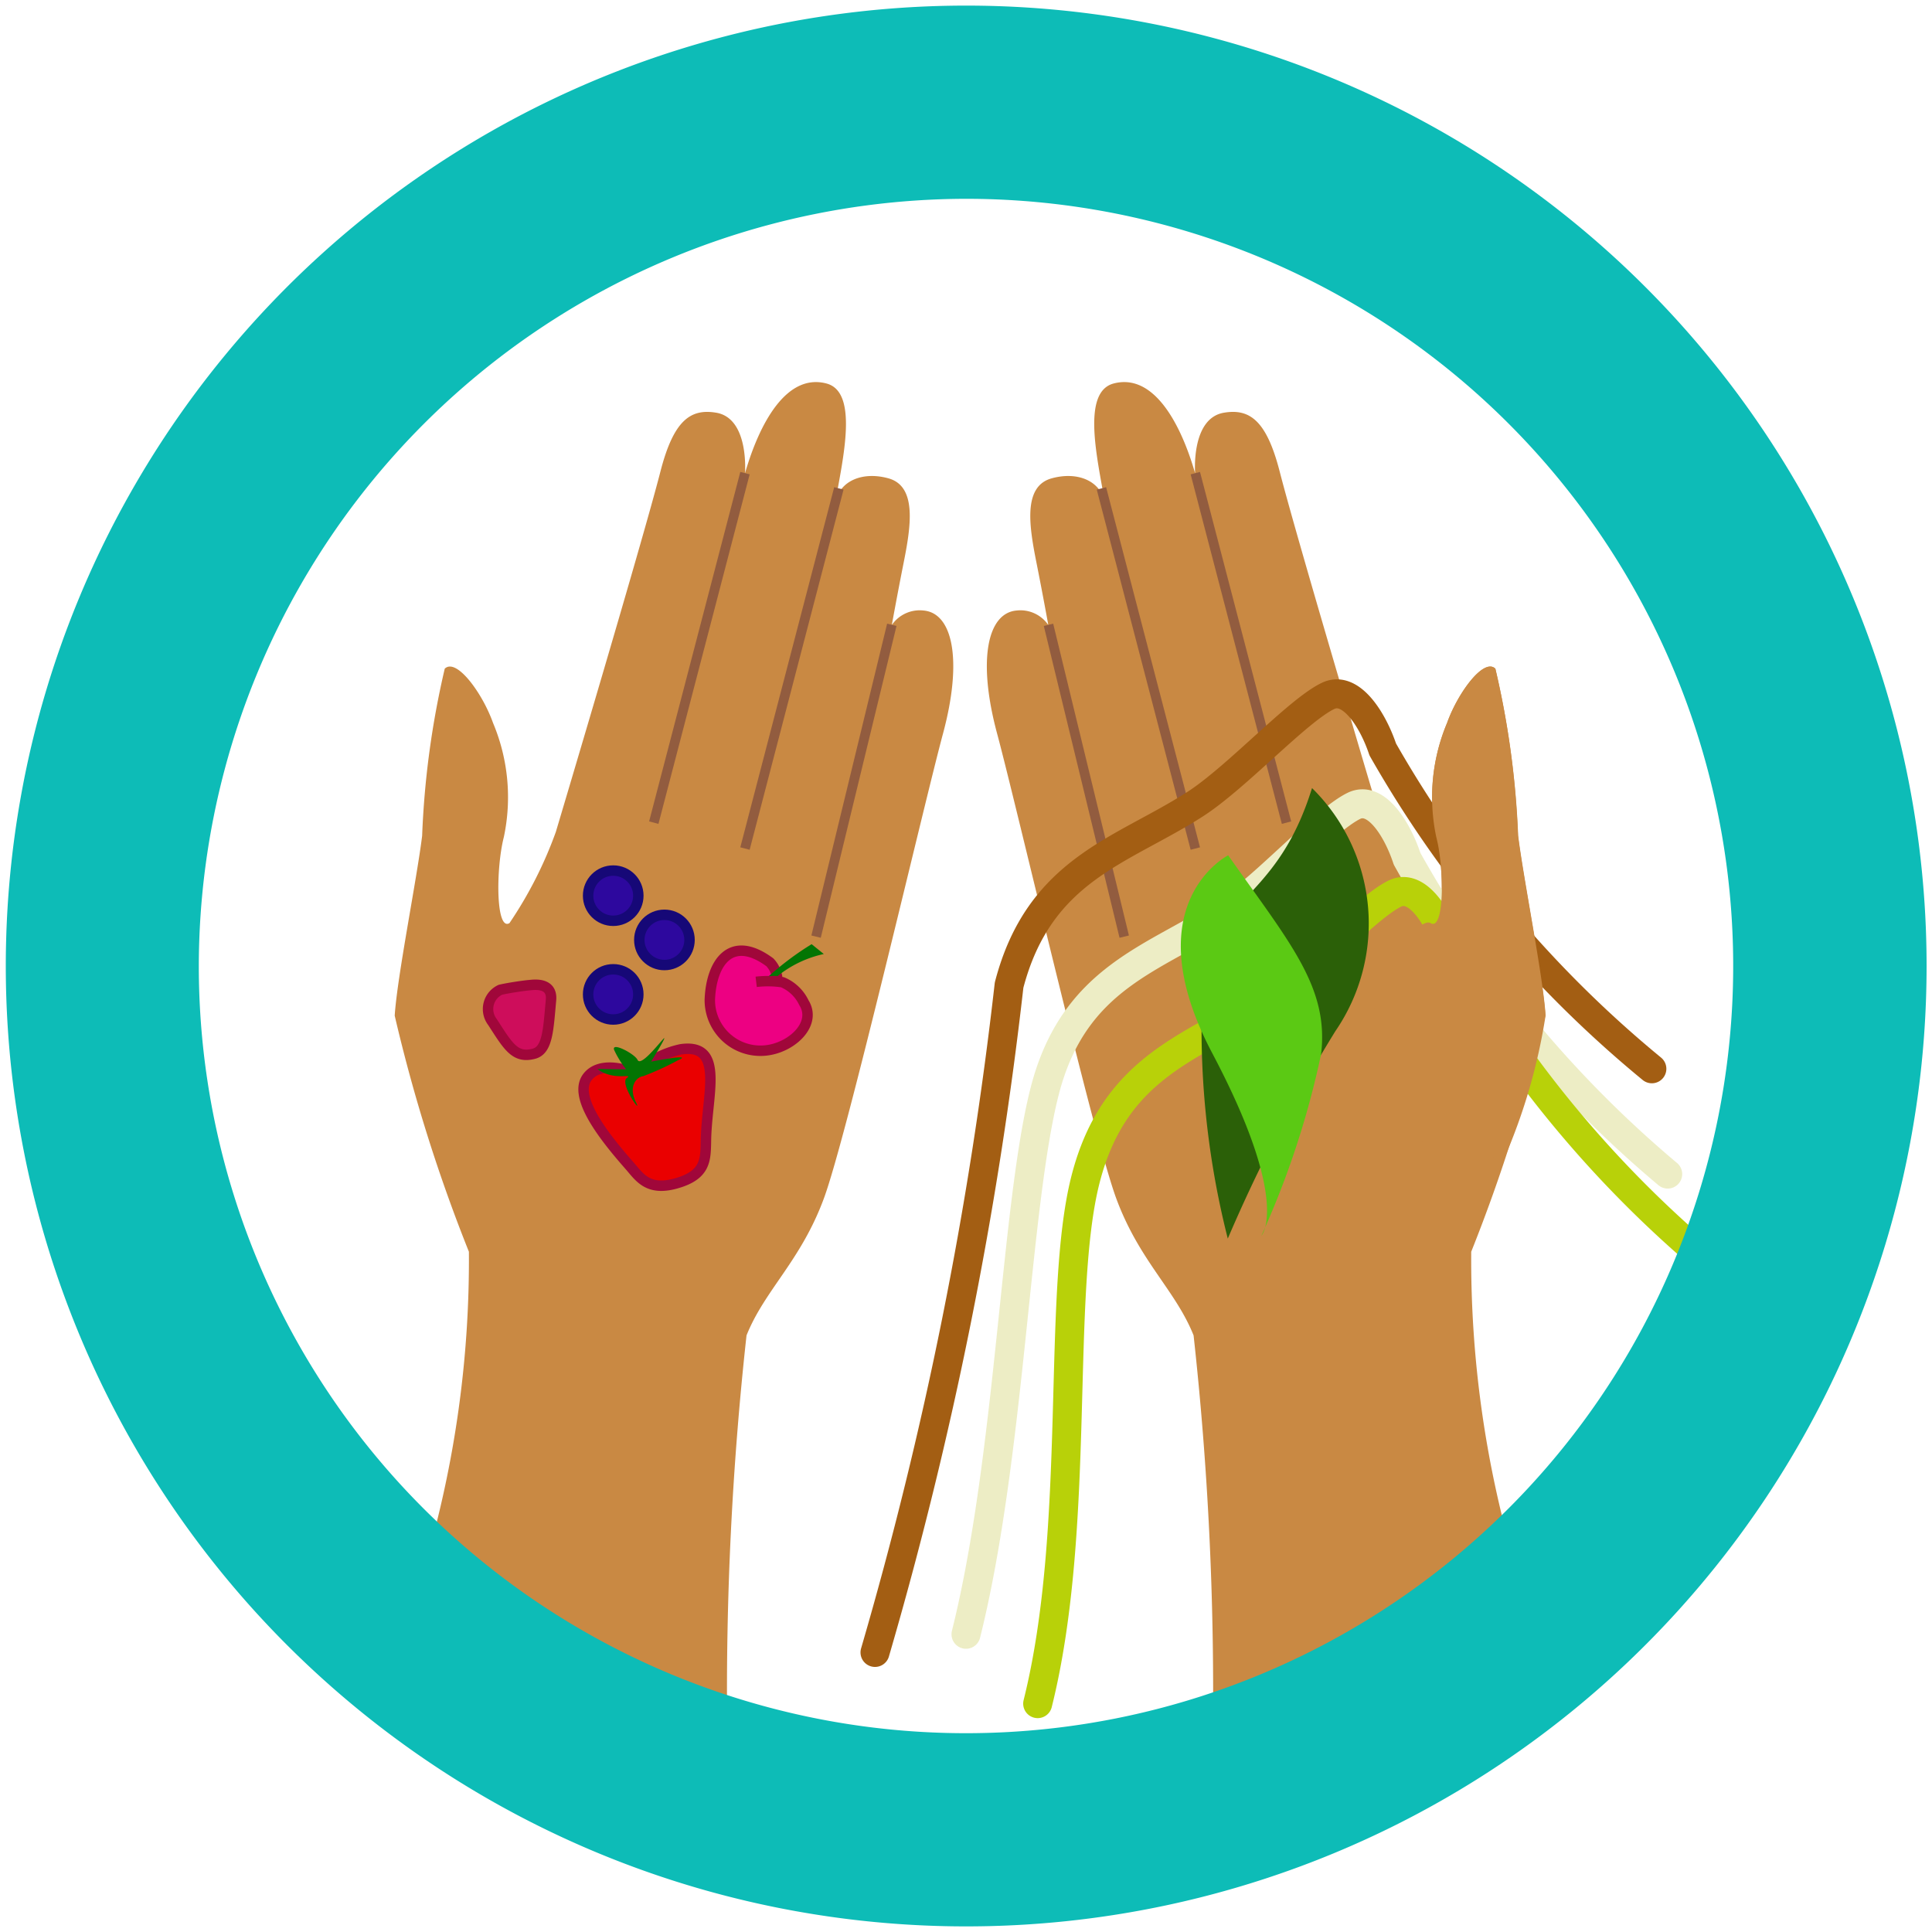 <svg xmlns="http://www.w3.org/2000/svg" xmlns:xlink="http://www.w3.org/1999/xlink" width="10" height="10" viewBox="0 0 10 10"><defs><clipPath id="clip-path"><rect width="10" height="10" fill="none"/></clipPath></defs><title>Mapeo DEFAULT v2 icon-library-nature-use</title><g id="icons"><path d="M3.764,8.96a16.863,16.863,0,0,1,.1-2.048c.094-.235.28-.384.4-.708s.515-2.028.617-2.407.051-.624-.101-.637a.175.175,0,0,0-.164.075s.027-.15.06-.316c.038-.19.073-.401-.077-.443-.129-.036-.251.008-.276.125.041-.231.121-.572-.045-.616-.208-.055-.348.208-.422.465,0,0,.023-.286-.15-.314-.133-.022-.22.041-.288.306-.095.37-.541,1.864-.541,1.864a2.121,2.121,0,0,1-.24.472c-.071.043-.071-.282-.029-.446a.992.992,0,0,0-.056-.59c-.055-.155-.19-.339-.25-.281a4.551,4.551,0,0,0-.117.865c-.028.227-.129.728-.142.931a8.45,8.45,0,0,0,.384,1.222A5.609,5.609,0,0,1,2.2,8.102c-.109.294.646.539.646.539Z" fill="#c98943"/><line x1="3.856" y1="2.449" x2="3.384" y2="4.258" fill="none" stroke="#925c3f" stroke-miterlimit="10" stroke-width="0.05"/><line x1="4.342" y1="2.528" x2="3.856" y2="4.392" fill="none" stroke="#925c3f" stroke-miterlimit="10" stroke-width="0.05"/><line x1="4.616" y1="3.234" x2="4.224" y2="4.848" fill="none" stroke="#925c3f" stroke-miterlimit="10" stroke-width="0.05"/><path id="hand_R" data-name="hand R" d="M6.278,8.96a16.865,16.865,0,0,0-.1-2.048c-.094-.235-.28-.384-.4-.708s-.515-2.028-.617-2.407-.051-.624.101-.637a.175.175,0,0,1,.164.075s-.027-.15-.06-.316c-.038-.19-.074-.401.077-.443.129-.036.251.008.276.125-.04-.231-.121-.572.045-.616.208-.055.348.208.422.465,0,0-.023-.286.15-.314.133-.022.22.041.288.306.095.37.541,1.864.541,1.864a2.122,2.122,0,0,0,.24.472c.071.043.071-.282.029-.446a.993.993,0,0,1,.056-.59c.055-.155.19-.339.25-.281a4.55,4.55,0,0,1,.117.865c.028.227.129.728.142.931a8.463,8.463,0,0,1-.384,1.222A5.605,5.605,0,0,0,7.843,8.102c.109.294-.646.539-.646.539Z" fill="#c98943"/><line x1="6.187" y1="2.449" x2="6.659" y2="4.258" fill="none" stroke="#925c3f" stroke-miterlimit="10" stroke-width="0.05"/><line x1="5.701" y1="2.528" x2="6.187" y2="4.392" fill="none" stroke="#925c3f" stroke-miterlimit="10" stroke-width="0.05"/><line x1="5.427" y1="3.234" x2="5.819" y2="4.848" fill="none" stroke="#925c3f" stroke-miterlimit="10" stroke-width="0.05"/><path d="M3.914,5.082a.509.509,0,0,1,.136.002.215.215,0,0,1,.111.106c.065.104-.049.22-.176.244a.262.262,0,0,1-.311-.259c.007-.194.111-.342.311-.194a.143.143,0,0,1,.039.1" fill="#ed0082" stroke="#a0073a" stroke-linejoin="round" stroke-width="0.054"/><path d="M2.549,5.29c.082.127.117.19.215.164.071-.019.074-.125.088-.278.008-.09-.082-.08-.11-.077-.026.002-.104.013-.152.024A.11.11,0,0,0,2.549,5.29Z" fill="#ce0d5b" stroke="#a0073a" stroke-linejoin="round" stroke-width="0.054"/><circle cx="3.439" cy="4.865" r="0.13" fill="#2d089e" stroke="#160877" stroke-linejoin="round" stroke-width="0.054"/><circle cx="3.174" cy="5.147" r="0.13" fill="#2d089e" stroke="#160877" stroke-linejoin="round" stroke-width="0.054"/><circle cx="3.174" cy="4.636" r="0.13" fill="#2d089e" stroke="#160877" stroke-linejoin="round" stroke-width="0.054"/><path d="M3.285,5.56c-.017-.022-.002-.005-.027-.015-.042-.016-.159-.044-.216.028-.081.101.084.31.216.46.051.058.094.133.239.093.156-.043.155-.121.157-.221.003-.236.1-.506-.129-.474a.486.486,0,0,0-.24.129" fill="#ea0000" stroke="#a0073a" stroke-linejoin="round" stroke-width="0.054"/><path d="M3.092,5.533l.149.002a.49.49,0,0,1-.062-.1c-.017-.045.106.019.121.051s.089-.058.13-.105c.037-.043-.06.114-.06.114s.229-.045.139-.007a1.451,1.451,0,0,1-.179.082c-.04.005-.077.058-.039.134s-.086-.096-.047-.124S3.177,5.598,3.092,5.533Z" fill="#037503"/><path d="M4.201,4.887l.063.051a.576.576,0,0,0-.239.114.225.225,0,0,0-.046.001A1.511,1.511,0,0,1,4.201,4.887Z" fill="#037503"/><path d="M4.529,8.553a20.613,20.613,0,0,0,.694-3.454c.157-.603.587-.694.965-.938.216-.14.529-.484.686-.559.118-.057.232.124.283.277A5.951,5.951,0,0,0,8.55,5.532" fill="none" stroke="#a35e13" stroke-linecap="round" stroke-linejoin="round" stroke-width="0.15"/><path d="M5,8.459c.229-.917.255-2.215.407-2.81s.57-.685.936-.926c.209-.138.513-.478.665-.552.115-.056.225.122.275.274a5.855,5.855,0,0,0,1.349,1.632" fill="none" stroke="#ededc5" stroke-linecap="round" stroke-linejoin="round" stroke-width="0.15"/><path d="M5.371,8.818c.229-.917.095-2.12.248-2.715s.569-.685.936-.926c.209-.138.513-.478.665-.552.115-.056.225.122.275.274A5.854,5.854,0,0,0,8.843,6.53" fill="none" stroke="#b8d109" stroke-linecap="round" stroke-linejoin="round" stroke-width="0.15"/><path id="thumb" d="M7.787,5.993a3.014,3.014,0,0,0,.213-.737c-.013-.203-.114-.704-.142-.931A4.549,4.549,0,0,0,7.74,3.461c-.06-.058-.195.126-.25.281a.994.994,0,0,0-.056.59c.043.164.042.489-.029.446-.028-.017-.085.041-.085.041S6.506,5.932,7.787,5.993Z" fill="#c98943"/><path d="M6.791,4.079a.984.984,0,0,1,.121,1.258A8.125,8.125,0,0,0,6.355,6.411a4.417,4.417,0,0,1-.119-1.472C6.374,4.634,6.633,4.588,6.791,4.079Z" fill="#2b6008"/><path d="M6.357,4.427s-.492.249-.082,1.025.254.944.254.944a4.538,4.538,0,0,0,.309-.94C6.879,5.11,6.678,4.883,6.357,4.427Z" fill="#5bc914"/></g><g id="icon-border"><g clip-path="url(#clip-path)"><g clip-path="url(#clip-path)"><path d="M5,1.029A3.971,3.971,0,1,1,1.029,5,3.977,3.977,0,0,1,5,1.029m0-1A4.971,4.971,0,1,0,9.972,5,4.971,4.971,0,0,0,5,.029" fill="#0dbcb7"/></g></g></g></svg>